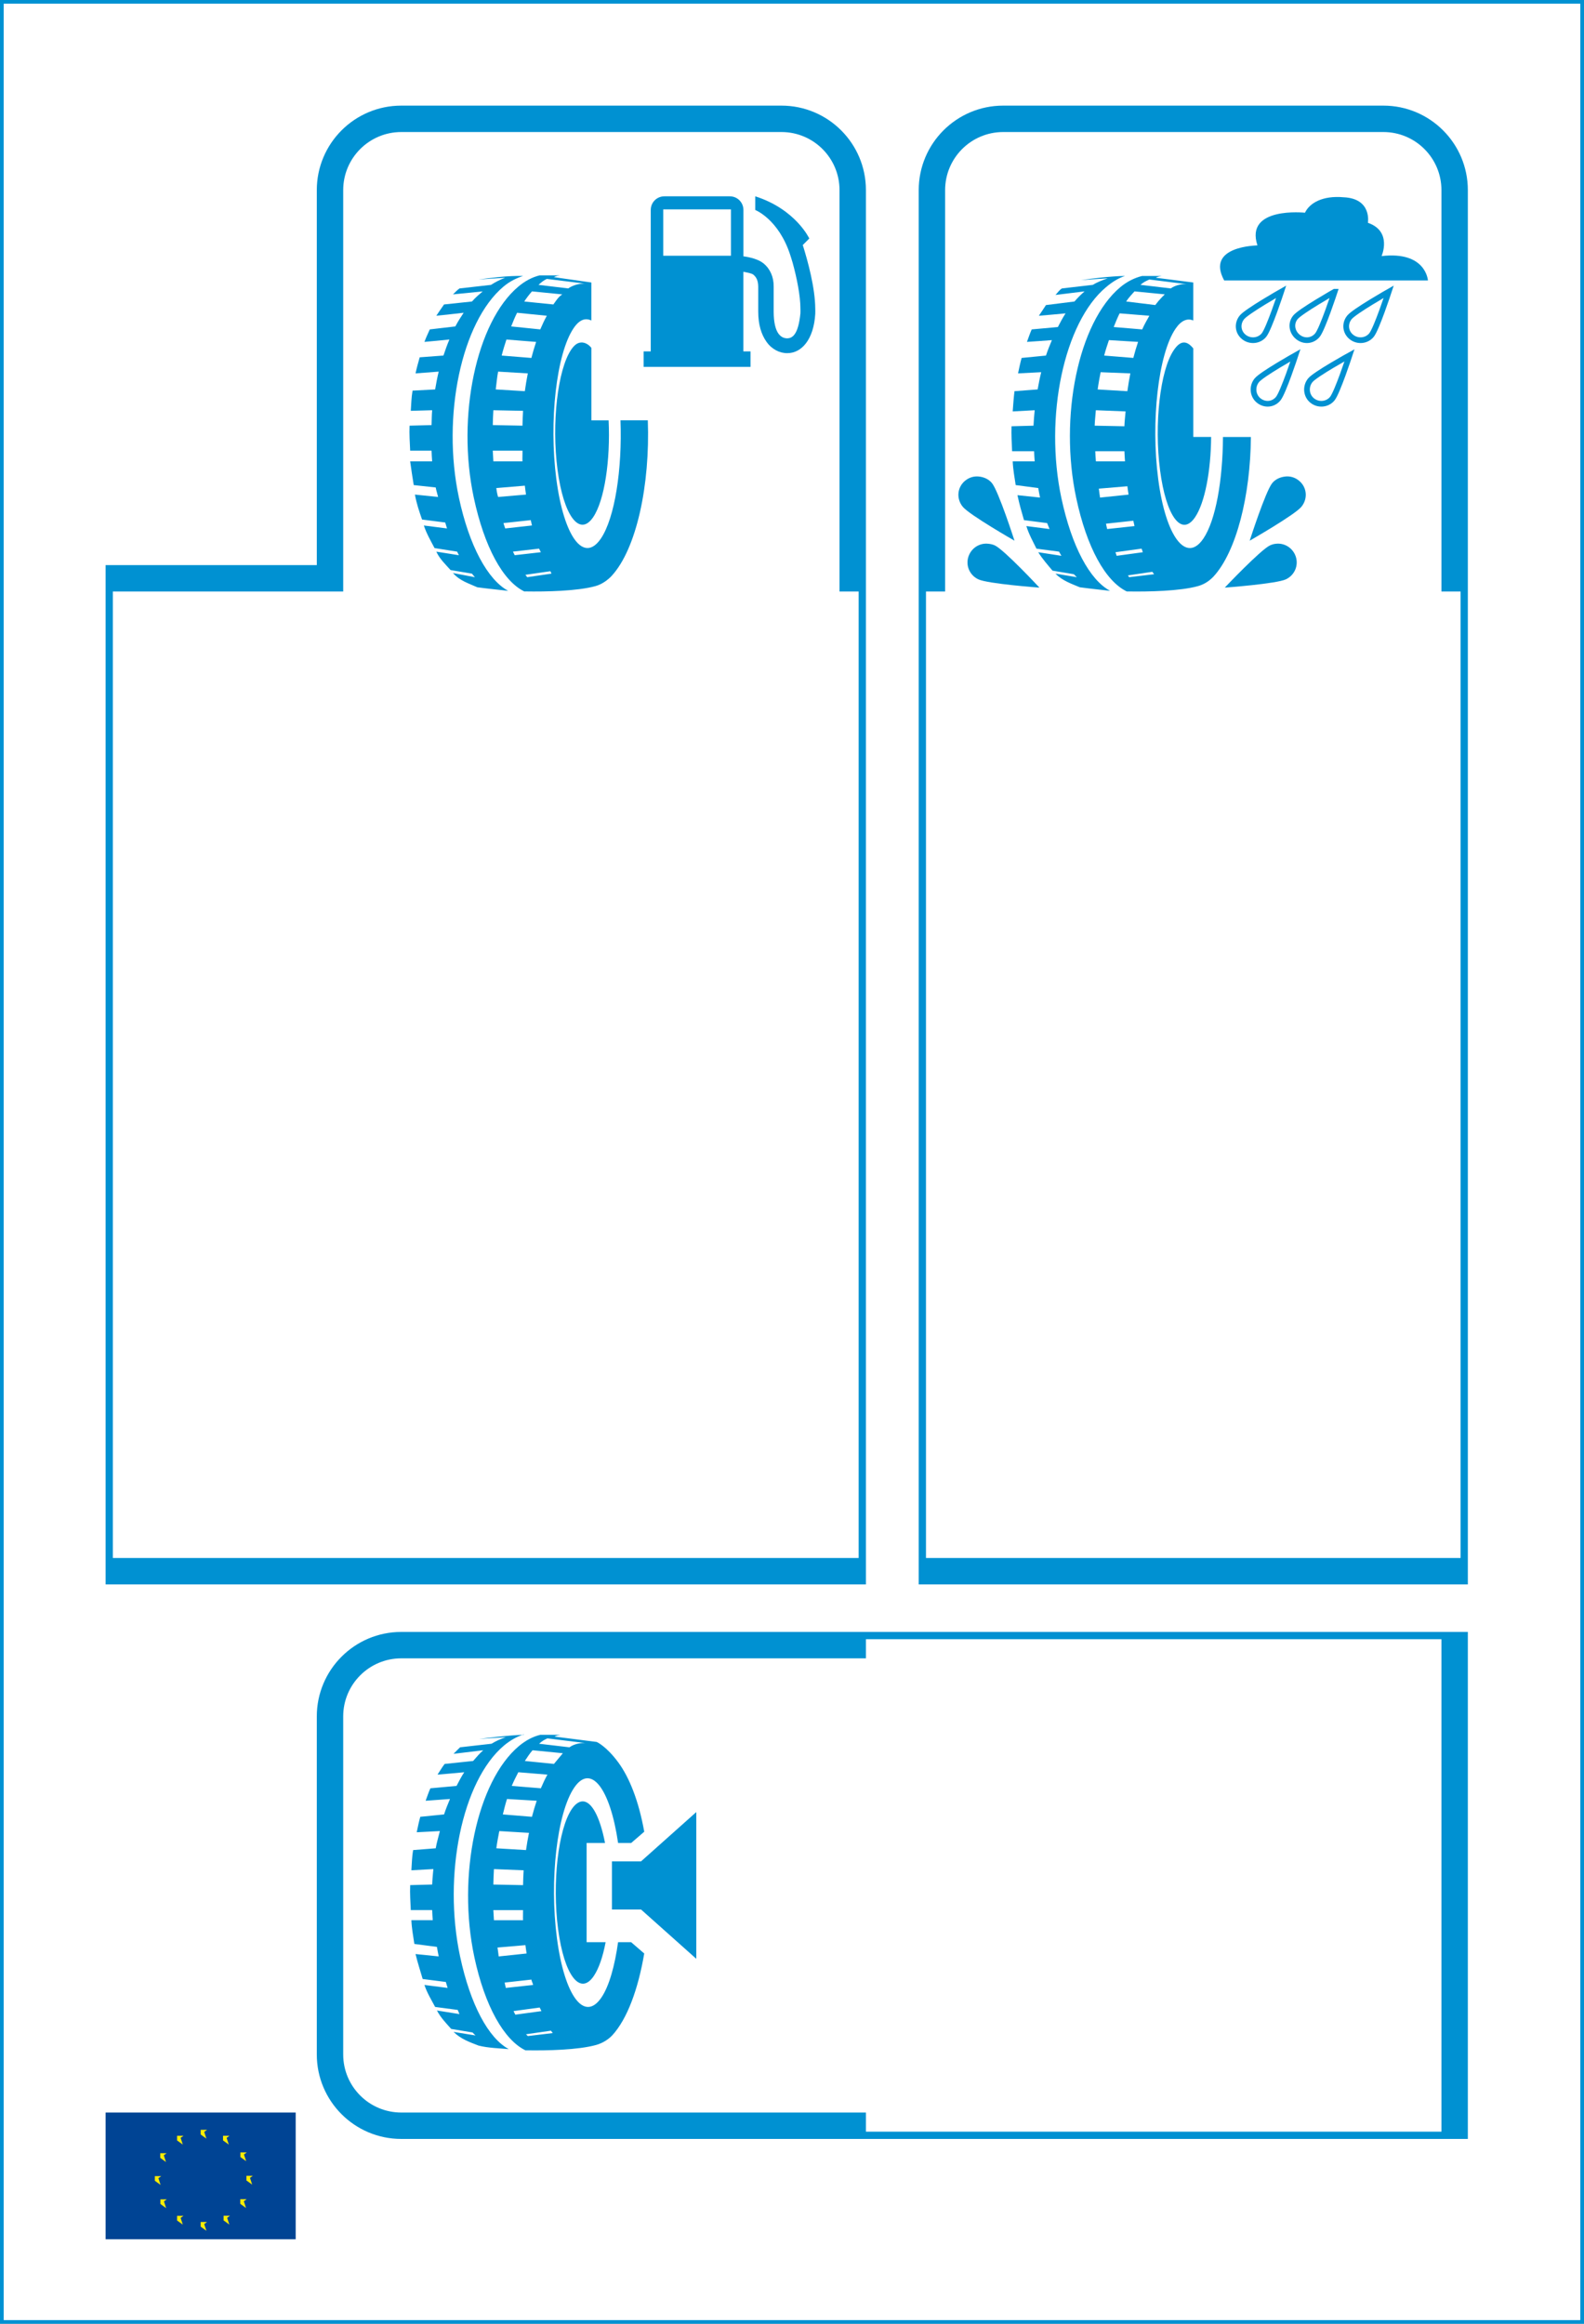 <svg xmlns="http://www.w3.org/2000/svg" xmlns:xlink="http://www.w3.org/1999/xlink" version="1.1" viewBox="0 0 75 110">
	<rect x="0" y="0" width="75" height="110" fill="#333333" stroke="none"/>
	<rect x="0" y="0" width="75" height="110" fill="white" stroke="#0091d2" stroke-width="0.35" />
	<g transform="translate(5,5)" fill="#0091d2">
		<path d="m 20.553,8.034 c -0.354,0.087 -0.691,0.265 -1.012,0.534 -1.985,1.666 -2.931,6.136 -2.109,9.984 0.498,2.334 1.381,3.953 2.391,4.444 0.031,0.005 0.053,3.71e-4 0.056,0 0.964,0.016 2.463,-0.014 3.319,-0.253 0.335,-0.093 0.601,-0.313 0.759,-0.478 1.185,-1.284 1.827,-4.317 1.716,-7.369 l -1.294,0 c 0.086,2.311 -0.268,4.623 -0.928,5.597 -0.808,1.19 -1.75,-0.068 -2.109,-2.812 -0.36,-2.746 0.008,-5.953 0.816,-7.144 C 22.435,10.125 22.718,10.037 23,10.172 l 0,-1.8 -1.772,-0.253 c 0,0 0.071,-0.056 0.281,-0.084 l -0.956,0 z m -0.787,0.028 c -0.73,-0.015 -1.457,0.083 -2.109,0.169 0.299,-0.023 1.266,-0.084 1.266,-0.084 -0.236,0.083 -0.46,0.201 -0.675,0.338 l -1.491,0.169 c -0.123,0.084 -0.204,0.186 -0.309,0.281 l 1.406,-0.141 c -0.17,0.146 -0.352,0.298 -0.506,0.478 L 16.025,9.412 c -0.129,0.177 -0.258,0.377 -0.366,0.534 0.431,-0.041 0.863,-0.093 1.294,-0.141 -0.134,0.202 -0.275,0.421 -0.394,0.647 L 15.35,10.593 c -0.085,0.189 -0.179,0.386 -0.253,0.591 0.394,-0.032 0.788,-0.074 1.181,-0.113 -0.102,0.241 -0.196,0.5 -0.281,0.759 l -1.125,0.084 C 14.804,12.157 14.729,12.419 14.675,12.675 l 1.097,-0.084 c -0.068,0.272 -0.12,0.56 -0.169,0.844 l -1.069,0.056 c -0.058,0.332 -0.061,0.646 -0.084,0.956 l 1.012,-0.028 c -0.022,0.237 -0.019,0.463 -0.028,0.703 l -1.041,0.028 c -0.019,0.402 0.012,0.802 0.028,1.181 l 1.012,0 c 0.008,0.161 0.013,0.345 0.028,0.506 l -1.041,0 c 0.051,0.387 0.111,0.757 0.169,1.125 l 1.041,0.113 c 0.028,0.152 0.078,0.3 0.113,0.45 l -1.097,-0.113 c 0.078,0.432 0.203,0.795 0.338,1.181 l 1.097,0.141 c 0.032,0.095 0.052,0.189 0.084,0.281 L 15.069,19.875 c 0.122,0.376 0.329,0.733 0.506,1.069 l 1.069,0.169 c 0.03,0.06 0.053,0.111 0.084,0.169 l -1.069,-0.169 c 0.156,0.342 0.433,0.602 0.675,0.872 l 1.012,0.169 c 0.047,0.053 0.093,0.121 0.141,0.169 L 16.447,22.125 c 0.324,0.37 0.741,0.488 1.153,0.675 0.488,0.067 1.016,0.117 1.462,0.169 -0.968,-0.522 -1.847,-2.133 -2.334,-4.416 -0.821,-3.849 0.125,-8.318 2.109,-9.984 0.303,-0.256 0.624,-0.406 0.928,-0.506 z m 1.125,0.141 1.828,0.225 c -0.174,-0.025 -0.553,0.037 -0.816,0.225 l -1.406,-0.169 c 0.163,-0.142 0.229,-0.203 0.394,-0.281 z m -0.703,0.591 1.434,0.141 c -0.044,0.04 -0.097,0.067 -0.141,0.113 C 21.376,9.154 21.297,9.281 21.2,9.412 L 19.822,9.272 C 19.941,9.092 20.058,8.941 20.188,8.793 z m -0.703,1.012 1.406,0.141 C 20.78,10.147 20.679,10.363 20.581,10.593 l -1.378,-0.141 c 0.091,-0.225 0.177,-0.444 0.281,-0.647 z m -0.506,1.266 1.406,0.113 c -0.081,0.24 -0.157,0.499 -0.225,0.759 l -1.406,-0.113 c 0.065,-0.26 0.146,-0.518 0.225,-0.759 z m 3.544,0.141 c -0.165,0.005 -0.318,0.1 -0.478,0.338 -0.643,0.948 -0.933,3.494 -0.647,5.681 0.287,2.187 1.044,3.198 1.688,2.25 0.538,-0.795 0.82,-2.699 0.731,-4.584 l -0.816,0 0,-3.431 C 22.855,11.285 22.678,11.207 22.522,11.212 z m -3.938,1.378 1.406,0.084 C 19.937,12.945 19.89,13.236 19.85,13.518 l -1.378,-0.084 c 0.038,-0.284 0.061,-0.572 0.113,-0.844 z m -0.225,1.828 1.406,0.028 c -0.017,0.232 -0.019,0.467 -0.028,0.703 l -1.406,-0.028 c 0.007,-0.242 0.012,-0.466 0.028,-0.703 z m -0.028,1.913 1.406,0 c 0.006,0.161 -0.009,0.345 0,0.506 l -1.378,0 c -0.012,-0.162 -0.021,-0.345 -0.028,-0.506 z M 19.85,17.99 c 0.019,0.138 0.032,0.285 0.056,0.422 l -1.322,0.113 C 18.547,18.41 18.514,18.238 18.5,18.103 l 1.35,-0.113 z m 0.281,1.631 c 0.021,0.087 0.035,0.169 0.056,0.253 l -1.266,0.141 c -0.023,-0.081 -0.062,-0.17 -0.084,-0.253 l 1.294,-0.141 z m 0.394,1.35 c 0.021,0.056 0.062,0.114 0.084,0.169 l -1.238,0.141 c -0.023,-0.053 -0.062,-0.115 -0.084,-0.169 l 1.238,-0.141 z m 0.534,1.069 c 0.025,0.038 0.03,0.078 0.056,0.113 l -1.153,0.169 c -0.025,-0.031 -0.061,-0.08 -0.084,-0.113 l 1.181,-0.169 z" />
		<path d="m 26.459,4.293 c -0.361,0 -0.647,0.287 -0.647,0.647 l 0,6.694 -0.338,0 0,0.731 5.062,0 0,-0.731 -0.338,0 0,-3.769 c 0.171,0.035 0.39,0.067 0.478,0.141 0.136,0.117 0.221,0.272 0.225,0.562 l 0,1.181 c 4.96e-4,0.625 0.148,1.089 0.394,1.434 0.244,0.346 0.616,0.538 0.984,0.534 0.683,0 1.249,-0.656 1.322,-1.856 0.006,-0.085 0,-0.164 0,-0.253 -0.006,-0.985 -0.356,-2.265 -0.591,-3.009 l 0.309,-0.309 c 0,0 -0.645,-1.386 -2.559,-1.997 l 0,0.647 c 0,0 1.108,0.432 1.659,2.138 0.035,0.118 0.076,0.232 0.113,0.366 0.191,0.691 0.368,1.555 0.366,2.166 0,0.072 0.005,0.158 0,0.225 -0.104,1.038 -0.397,1.173 -0.619,1.181 -0.154,-0.004 -0.29,-0.049 -0.422,-0.225 -0.129,-0.178 -0.225,-0.513 -0.225,-1.041 l 0,-1.181 C 31.639,8.123 31.469,7.729 31.156,7.472 30.922,7.277 30.523,7.176 30.2,7.134 l 0,-2.194 c 0,-0.36 -0.286,-0.647 -0.647,-0.647 l -3.094,0 z m -0.056,0.619 3.206,0 0,2.194 -3.206,0 0,-2.194 z" />
		<path d="m 14,0 c -2.209,0 -4,1.791 -4,4 l 0,17.75 -10,0 L 0,70 36,70 36,4 C 36,1.791 34.209,0 32,0 L 14,0 z m 0,1.25 18,0 c 1.519,0 2.75,1.231 2.75,2.75 l 0,19 0.906,0 0,45.75 -35.312,0 0,-45.75 10.906,0 0,-19 c 0,-1.519 1.231,-2.75 2.75,-2.75 z" />
	</g>
	<g transform="translate(43.5,5)" fill="#0091d2">
		<path d="M 9.766,8.062 C 9.061,8.075 8.208,8.183 7.684,8.259 7.983,8.236 8.95,8.175 8.95,8.175 8.714,8.258 8.461,8.347 8.247,8.484 l -1.462,0.169 C 6.65,8.73 6.57,8.868 6.475,8.962 l 1.378,-0.169 C 7.683,8.939 7.529,9.092 7.375,9.272 l -1.35,0.169 C 5.923,9.604 5.786,9.799 5.688,9.947 6.11,9.914 6.531,9.872 6.953,9.834 6.819,10.037 6.707,10.255 6.588,10.481 L 5.35,10.593 C 5.265,10.782 5.2,10.98 5.125,11.184 5.519,11.16 5.913,11.129 6.306,11.1 6.205,11.341 6.11,11.572 6.025,11.831 l -1.153,0.113 c -0.067,0.242 -0.115,0.475 -0.169,0.731 L 5.8,12.618 C 5.732,12.89 5.681,13.15 5.631,13.434 L 4.534,13.518 C 4.492,13.866 4.475,14.153 4.45,14.475 l 1.041,-0.056 c -0.022,0.237 -0.046,0.491 -0.056,0.731 -0.347,0.01 -0.694,0.019 -1.041,0.028 -0.014,0.423 0.012,0.798 0.028,1.181 l 1.041,0 c 0.008,0.161 0.013,0.316 0.028,0.478 l -1.041,0 c 0.016,0.384 0.087,0.764 0.141,1.125 l 1.069,0.141 c 0.028,0.152 0.05,0.3 0.084,0.45 L 4.675,18.44 c 0.086,0.415 0.199,0.801 0.309,1.181 L 6.081,19.762 c 0.032,0.095 0.08,0.189 0.113,0.281 L 5.097,19.903 c 0.115,0.379 0.312,0.729 0.478,1.069 l 1.069,0.141 c 0.03,0.06 0.081,0.139 0.113,0.197 l -1.097,-0.169 c 0.195,0.318 0.465,0.619 0.675,0.872 l 1.012,0.169 c 0.047,0.053 0.093,0.093 0.141,0.141 L 6.475,22.153 c 0.321,0.339 0.794,0.494 1.153,0.647 0.481,0.066 1,0.117 1.434,0.169 -0.968,-0.522 -1.818,-2.105 -2.306,-4.388 -0.822,-3.849 0.125,-8.318 2.109,-9.984 0.303,-0.256 0.596,-0.434 0.9,-0.534 z m 0.816,0 C 10.227,8.149 9.862,8.327 9.541,8.597 7.556,10.263 6.637,14.733 7.459,18.581 7.957,20.915 8.84,22.506 9.85,22.997 c 0.031,0.005 0.053,2.48e-4 0.056,0 0.963,0.016 2.463,-0.014 3.319,-0.253 0.334,-0.093 0.573,-0.284 0.731,-0.45 1.083,-1.174 1.751,-3.834 1.772,-6.609 l -1.322,0 c -0.011,2.039 -0.342,3.944 -0.928,4.809 -0.808,1.19 -1.779,-0.068 -2.138,-2.812 -0.36,-2.746 0.008,-5.925 0.816,-7.116 0.273,-0.403 0.567,-0.515 0.844,-0.394 l 0,-1.8 -1.772,-0.225 c 0,0 0.071,-0.056 0.281,-0.084 l -0.928,0 z m 0.338,0.169 1.8,0.225 c -0.174,-0.025 -0.525,0.009 -0.787,0.197 l -1.434,-0.169 C 10.66,8.342 10.754,8.31 10.919,8.231 z m -0.703,0.562 1.434,0.141 c -0.044,0.04 -0.097,0.095 -0.141,0.141 C 11.404,9.183 11.297,9.309 11.2,9.44 l -1.378,-0.169 c 0.119,-0.18 0.264,-0.331 0.394,-0.478 z m -0.703,1.041 1.406,0.113 c -0.111,0.201 -0.24,0.417 -0.338,0.647 l -1.35,-0.113 C 9.323,10.256 9.409,10.037 9.512,9.834 z m -0.506,1.266 1.378,0.084 c -0.081,0.24 -0.158,0.499 -0.225,0.759 L 8.781,11.831 c 0.065,-0.26 0.146,-0.489 0.225,-0.731 z m 3.544,0.113 c -0.165,0.005 -0.318,0.128 -0.478,0.366 -0.643,0.948 -0.933,3.494 -0.647,5.681 0.286,2.186 1.016,3.17 1.659,2.222 0.463,-0.684 0.747,-2.187 0.759,-3.797 l -0.844,0 0,-4.191 c -0.144,-0.179 -0.295,-0.286 -0.45,-0.281 z m -3.938,1.406 1.406,0.056 c -0.054,0.271 -0.101,0.561 -0.141,0.844 l -1.406,-0.084 C 8.51,13.15 8.561,12.89 8.613,12.618 z m -0.225,1.8 1.406,0.056 C 9.776,14.707 9.746,14.942 9.738,15.178 L 8.331,15.15 C 8.338,14.908 8.371,14.656 8.387,14.418 z m -0.028,1.941 1.378,0 c 0.005,0.161 0.019,0.316 0.028,0.478 l -1.378,0 C 8.376,16.675 8.366,16.52 8.359,16.359 z m 1.519,1.659 c 0.019,0.138 0.032,0.257 0.056,0.394 l -1.35,0.141 C 8.563,18.413 8.545,18.256 8.528,18.131 l 1.35,-0.113 z m 0.281,1.631 c 0.021,0.087 0.035,0.169 0.056,0.253 L 8.922,20.043 C 8.899,19.962 8.888,19.874 8.866,19.79 l 1.294,-0.141 z m 0.394,1.322 c 0.021,0.056 0.034,0.114 0.056,0.169 l -1.238,0.169 C 9.349,21.256 9.339,21.194 9.316,21.14 l 1.238,-0.169 z m 0.506,1.097 c 0.025,0.038 0.058,0.078 0.084,0.113 L 9.963,22.322 C 9.938,22.291 9.93,22.27 9.906,22.237 l 1.153,-0.169 z" />
		<path d="M 2.847,17.557 C 2.619,17.533 2.39,17.598 2.2,17.753 c -0.381,0.312 -0.429,0.853 -0.113,1.238 0.316,0.384 2.447,1.603 2.447,1.603 0,0 -0.752,-2.344 -1.069,-2.728 C 3.307,17.674 3.075,17.58 2.847,17.557 z" />
		<path d="m 17.359,17.557 c -0.228,0.024 -0.46,0.117 -0.619,0.309 -0.317,0.384 -1.069,2.728 -1.069,2.728 0,0 2.13,-1.219 2.447,-1.603 0.316,-0.385 0.268,-0.926 -0.113,-1.238 -0.19,-0.156 -0.418,-0.221 -0.647,-0.197 z" />
		<path d="m 3.241,20.735 c -0.351,-0.018 -0.684,0.174 -0.844,0.506 -0.213,0.443 -0.028,0.966 0.422,1.181 0.45,0.215 2.897,0.394 2.897,0.394 0,0 -1.66,-1.782 -2.109,-1.997 -0.112,-0.054 -0.249,-0.078 -0.366,-0.084 z" />
		<path d="m 16.966,20.735 c -0.117,0.006 -0.225,0.031 -0.338,0.084 -0.45,0.215 -2.137,1.997 -2.137,1.997 0,0 2.447,-0.179 2.897,-0.394 0.45,-0.216 0.634,-0.738 0.422,-1.181 -0.16,-0.332 -0.493,-0.524 -0.844,-0.506 z" />
		<path d="m 20.116,4.338 c -0.997,-0.089 -1.61,0.273 -1.828,0.731 0,0 -2.861,-0.306 -2.25,1.547 -0.004,0.008 -2.473,0.015 -1.575,1.659 l 9.647,0 c 0,0 -0.086,-1.398 -2.194,-1.153 0,0 0.52,-1.173 -0.647,-1.575 -0.003,0.01 0.208,-1.15 -1.153,-1.209 z" />
		<g fill="none" stroke="#0091d2" stroke-width="0.27">
			<path d="m 17.162,8.81 c 0,0 -1.618,0.92 -1.856,1.209 -0.238,0.289 -0.202,0.694 0.084,0.928 0.286,0.235 0.717,0.205 0.956,-0.084 0.238,-0.289 0.816,-2.053 0.816,-2.053 z" />
			<path d="m 19.694,8.81 c 0,0 -1.618,0.92 -1.856,1.209 -0.238,0.289 -0.174,0.694 0.113,0.928 0.286,0.235 0.69,0.205 0.928,-0.084 0.238,-0.289 0.816,-2.053 0.816,-2.053 z" />
			<path d="m 22.253,8.81 c 0,0 -1.618,0.92 -1.856,1.209 -0.238,0.289 -0.202,0.694 0.084,0.928 0.286,0.235 0.717,0.205 0.956,-0.084 0.238,-0.289 0.816,-2.053 0.816,-2.053 z" />
			<path d="m 17.837,11.819 c 0,0 -1.59,0.892 -1.828,1.181 -0.238,0.29 -0.202,0.722 0.084,0.956 0.287,0.235 0.69,0.205 0.928,-0.084 0.238,-0.289 0.816,-2.053 0.816,-2.053 z" />
			<path d="m 20.397,11.819 c 0,0 -1.618,0.892 -1.856,1.181 -0.238,0.29 -0.202,0.722 0.084,0.956 0.287,0.235 0.717,0.205 0.956,-0.084 0.238,-0.289 0.816,-2.053 0.816,-2.053 z" />
		</g>
		<path d="m 4,0 c -2.209,0 -4,1.791 -4,4 l 0,66 26,0 0,-66 c 0,-2.209 -1.791,-4 -4,-4 l -18,0 z m 0,1.25 18,0 c 1.519,0 2.75,1.231 2.75,2.75 l 0,19 0.906,0 0,45.75 -25.312,0 0,-45.75 0.906,0 0,-19 c 0,-1.519 1.231,-2.75 2.75,-2.75 z" />
	</g>
	<g transform="translate(15,77.25)" fill="#0091d2">
		<path d="m 9.794,4.842 c -0.018,0.006 -0.038,0.022 -0.056,0.028 0.019,-8.379e-4 0.037,7.641e-4 0.056,0 l 0,-0.028 z M 9.738,4.87 C 9.014,4.902 8.31,4.989 7.684,5.067 7.983,5.044 8.95,4.983 8.95,4.983 8.714,5.066 8.489,5.155 8.275,5.292 L 6.784,5.461 C 6.674,5.565 6.574,5.671 6.475,5.77 L 7.881,5.601 C 7.712,5.747 7.557,5.928 7.403,6.108 l -1.35,0.141 C 5.93,6.408 5.816,6.604 5.716,6.754 6.138,6.722 6.56,6.68 6.981,6.642 6.847,6.844 6.735,7.062 6.616,7.289 l -1.238,0.113 C 5.293,7.59 5.228,7.787 5.153,7.992 L 6.306,7.908 C 6.205,8.149 6.11,8.379 6.025,8.639 L 4.9,8.751 C 4.832,8.993 4.785,9.226 4.731,9.483 L 5.828,9.426 C 5.761,9.698 5.68,9.958 5.631,10.242 L 4.562,10.326 C 4.501,10.669 4.503,10.958 4.478,11.283 L 5.519,11.226 c -0.022,0.237 -0.047,0.491 -0.056,0.731 -0.347,0.01 -0.694,0.019 -1.041,0.028 -0.019,0.401 0.012,0.796 0.028,1.181 l 1.012,0 c 0.008,0.161 0.013,0.316 0.028,0.478 l -1.012,0 c 0.016,0.384 0.087,0.765 0.141,1.125 l 1.069,0.141 c 0.028,0.152 0.05,0.3 0.084,0.45 L 4.675,15.248 c 0.098,0.405 0.227,0.8 0.338,1.181 l 1.097,0.141 c 0.031,0.095 0.052,0.189 0.084,0.281 L 5.097,16.711 c 0.122,0.376 0.329,0.705 0.506,1.041 l 1.069,0.141 c 0.03,0.06 0.052,0.139 0.084,0.197 L 5.688,17.92 c 0.179,0.339 0.428,0.595 0.675,0.872 l 1.012,0.169 c 0.046,0.053 0.093,0.093 0.141,0.141 L 6.475,18.933 c 0.353,0.343 0.751,0.479 1.181,0.647 0.466,0.119 1.002,0.128 1.434,0.169 C 8.123,19.226 7.272,17.643 6.784,15.361 5.963,11.511 6.881,7.043 8.866,5.376 9.151,5.136 9.45,4.973 9.738,4.87 z m 0.844,0 C 10.227,4.957 9.89,5.135 9.569,5.404 7.584,7.071 6.637,11.54 7.459,15.389 c 0.498,2.334 1.41,3.925 2.419,4.416 0.031,0.005 0.053,3.69e-4 0.056,0 0.964,0.016 2.435,-0.015 3.291,-0.253 0.335,-0.093 0.601,-0.285 0.759,-0.45 0.717,-0.776 1.235,-2.206 1.519,-3.881 l -0.619,-0.534 -0.619,0 c -0.158,1.126 -0.423,2.079 -0.787,2.616 -0.808,1.191 -1.751,-0.068 -2.109,-2.812 -0.36,-2.745 0.008,-5.925 0.816,-7.116 0.786,-1.161 1.702,0.015 2.081,2.616 l 0.619,0 0.619,-0.534 C 15.241,7.987 14.795,6.879 14.266,6.164 13.715,5.421 13.282,5.223 13.253,5.208 L 11.256,4.954 c 0,0 0.071,-0.056 0.281,-0.084 l -0.956,0 z m 0.338,0.169 1.828,0.225 c -0.174,-0.024 -0.525,0.009 -0.787,0.197 L 10.525,5.292 C 10.688,5.15 10.754,5.117 10.919,5.039 z M 10.216,5.601 11.65,5.742 c -0.14,0.169 -0.293,0.351 -0.422,0.506 L 9.85,6.108 C 9.969,5.927 10.086,5.748 10.216,5.601 z m -0.675,1.041 1.378,0.113 C 10.808,6.955 10.707,7.171 10.609,7.401 L 9.231,7.289 C 9.323,7.063 9.437,6.845 9.541,6.642 z M 9.006,7.908 10.412,7.992 c -0.081,0.24 -0.157,0.499 -0.225,0.759 L 8.809,8.639 C 8.874,8.379 8.927,8.149 9.006,7.908 z m 3.572,0.113 c -0.166,0.005 -0.346,0.128 -0.506,0.366 -0.643,0.948 -0.933,3.494 -0.647,5.681 0.287,2.186 1.044,3.17 1.688,2.222 0.238,-0.351 0.433,-0.914 0.562,-1.603 l -0.9,0 0,-4.697 0.872,0 C 13.403,8.735 13.007,8.007 12.578,8.02 z m -3.938,1.406 1.406,0.084 C 9.993,9.781 9.946,10.043 9.906,10.326 L 8.5,10.242 C 8.538,9.958 8.589,9.698 8.641,9.426 z m -0.253,1.8 1.406,0.056 C 9.776,11.515 9.774,11.75 9.766,11.986 L 8.359,11.958 C 8.366,11.716 8.371,11.464 8.387,11.226 z m -0.028,1.941 1.406,0 c 0.005,0.161 -0.009,0.316 0,0.478 l -1.378,0 C 8.376,13.483 8.366,13.328 8.359,13.167 z m 1.519,1.659 c 0.019,0.138 0.032,0.256 0.056,0.394 L 8.613,15.361 C 8.598,15.221 8.573,15.064 8.556,14.939 l 1.322,-0.113 z m 0.281,1.631 c 0.022,0.087 0.063,0.169 0.084,0.253 L 8.95,16.851 C 8.927,16.771 8.916,16.682 8.894,16.598 l 1.266,-0.141 z m 0.394,1.322 c 0.021,0.056 0.062,0.114 0.084,0.169 L 9.4,18.117 C 9.377,18.064 9.338,18.002 9.316,17.948 l 1.238,-0.169 z M 11.088,18.876 c 0.025,0.038 0.058,0.078 0.084,0.113 l -1.181,0.141 C 9.966,19.099 9.93,19.078 9.906,19.045 l 1.181,-0.169 z" />
		<path d="m 17.968,8.527 -2.616,2.334 -1.378,0 0,2.278 1.378,0 2.616,2.334 z" />
		<path d="m 4,0 c -2.209,0 -4,1.791 -4,4 l 0,16 c 0,2.209 1.791,4 4,4 l 50.5,0 0,-24 -28.5,0 -22,0 z m 22,0.344 27.25,0 0,23.312 -27.25,0 L 26,22.75 4,22.75 c -1.519,0 -2.75,-1.231 -2.75,-2.75 l 0,-16 c 0,-1.519 1.231,-2.75 2.75,-2.75 l 22,0 0,-0.906 z" />
	</g>
	<g transform="translate(5,100)">
		<symbol id="EU-logo-star">
			<path d="m -0.439,-0.099 0.335,0 0.104,-0.319 0.104,0.319 0.335,0 -0.271,0.197 0.104,0.319 -0.272,-0.197 -0.272,0.197 0.104,-0.319 z" fill="#ffed00" />
		</symbol>
		<rect x="0" y="0" width="9" height="6" fill="#004494" />
		<use x="4.501" y="0.819" xlink:href="#EU-logo-star" />
		<use x="5.561" y="1.1" xlink:href="#EU-logo-star" />
		<use x="6.383" y="1.887" xlink:href="#EU-logo-star" />
		<use x="6.668" y="2.995" xlink:href="#EU-logo-star" />
		<use x="6.377" y="4.102" xlink:href="#EU-logo-star" />
		<use x="5.587" y="4.886" xlink:href="#EU-logo-star" />
		<use x="4.501" y="5.181" xlink:href="#EU-logo-star" />
		<use x="3.384" y="4.89" xlink:href="#EU-logo-star" />
		<use x="2.595" y="4.109" xlink:href="#EU-logo-star" />
		<use x="2.332" y="3.01" xlink:href="#EU-logo-star" />
		<use x="2.587" y="1.926" xlink:href="#EU-logo-star" />
		<use x="3.384" y="1.1" xlink:href="#EU-logo-star" />
	</g>
</svg>
